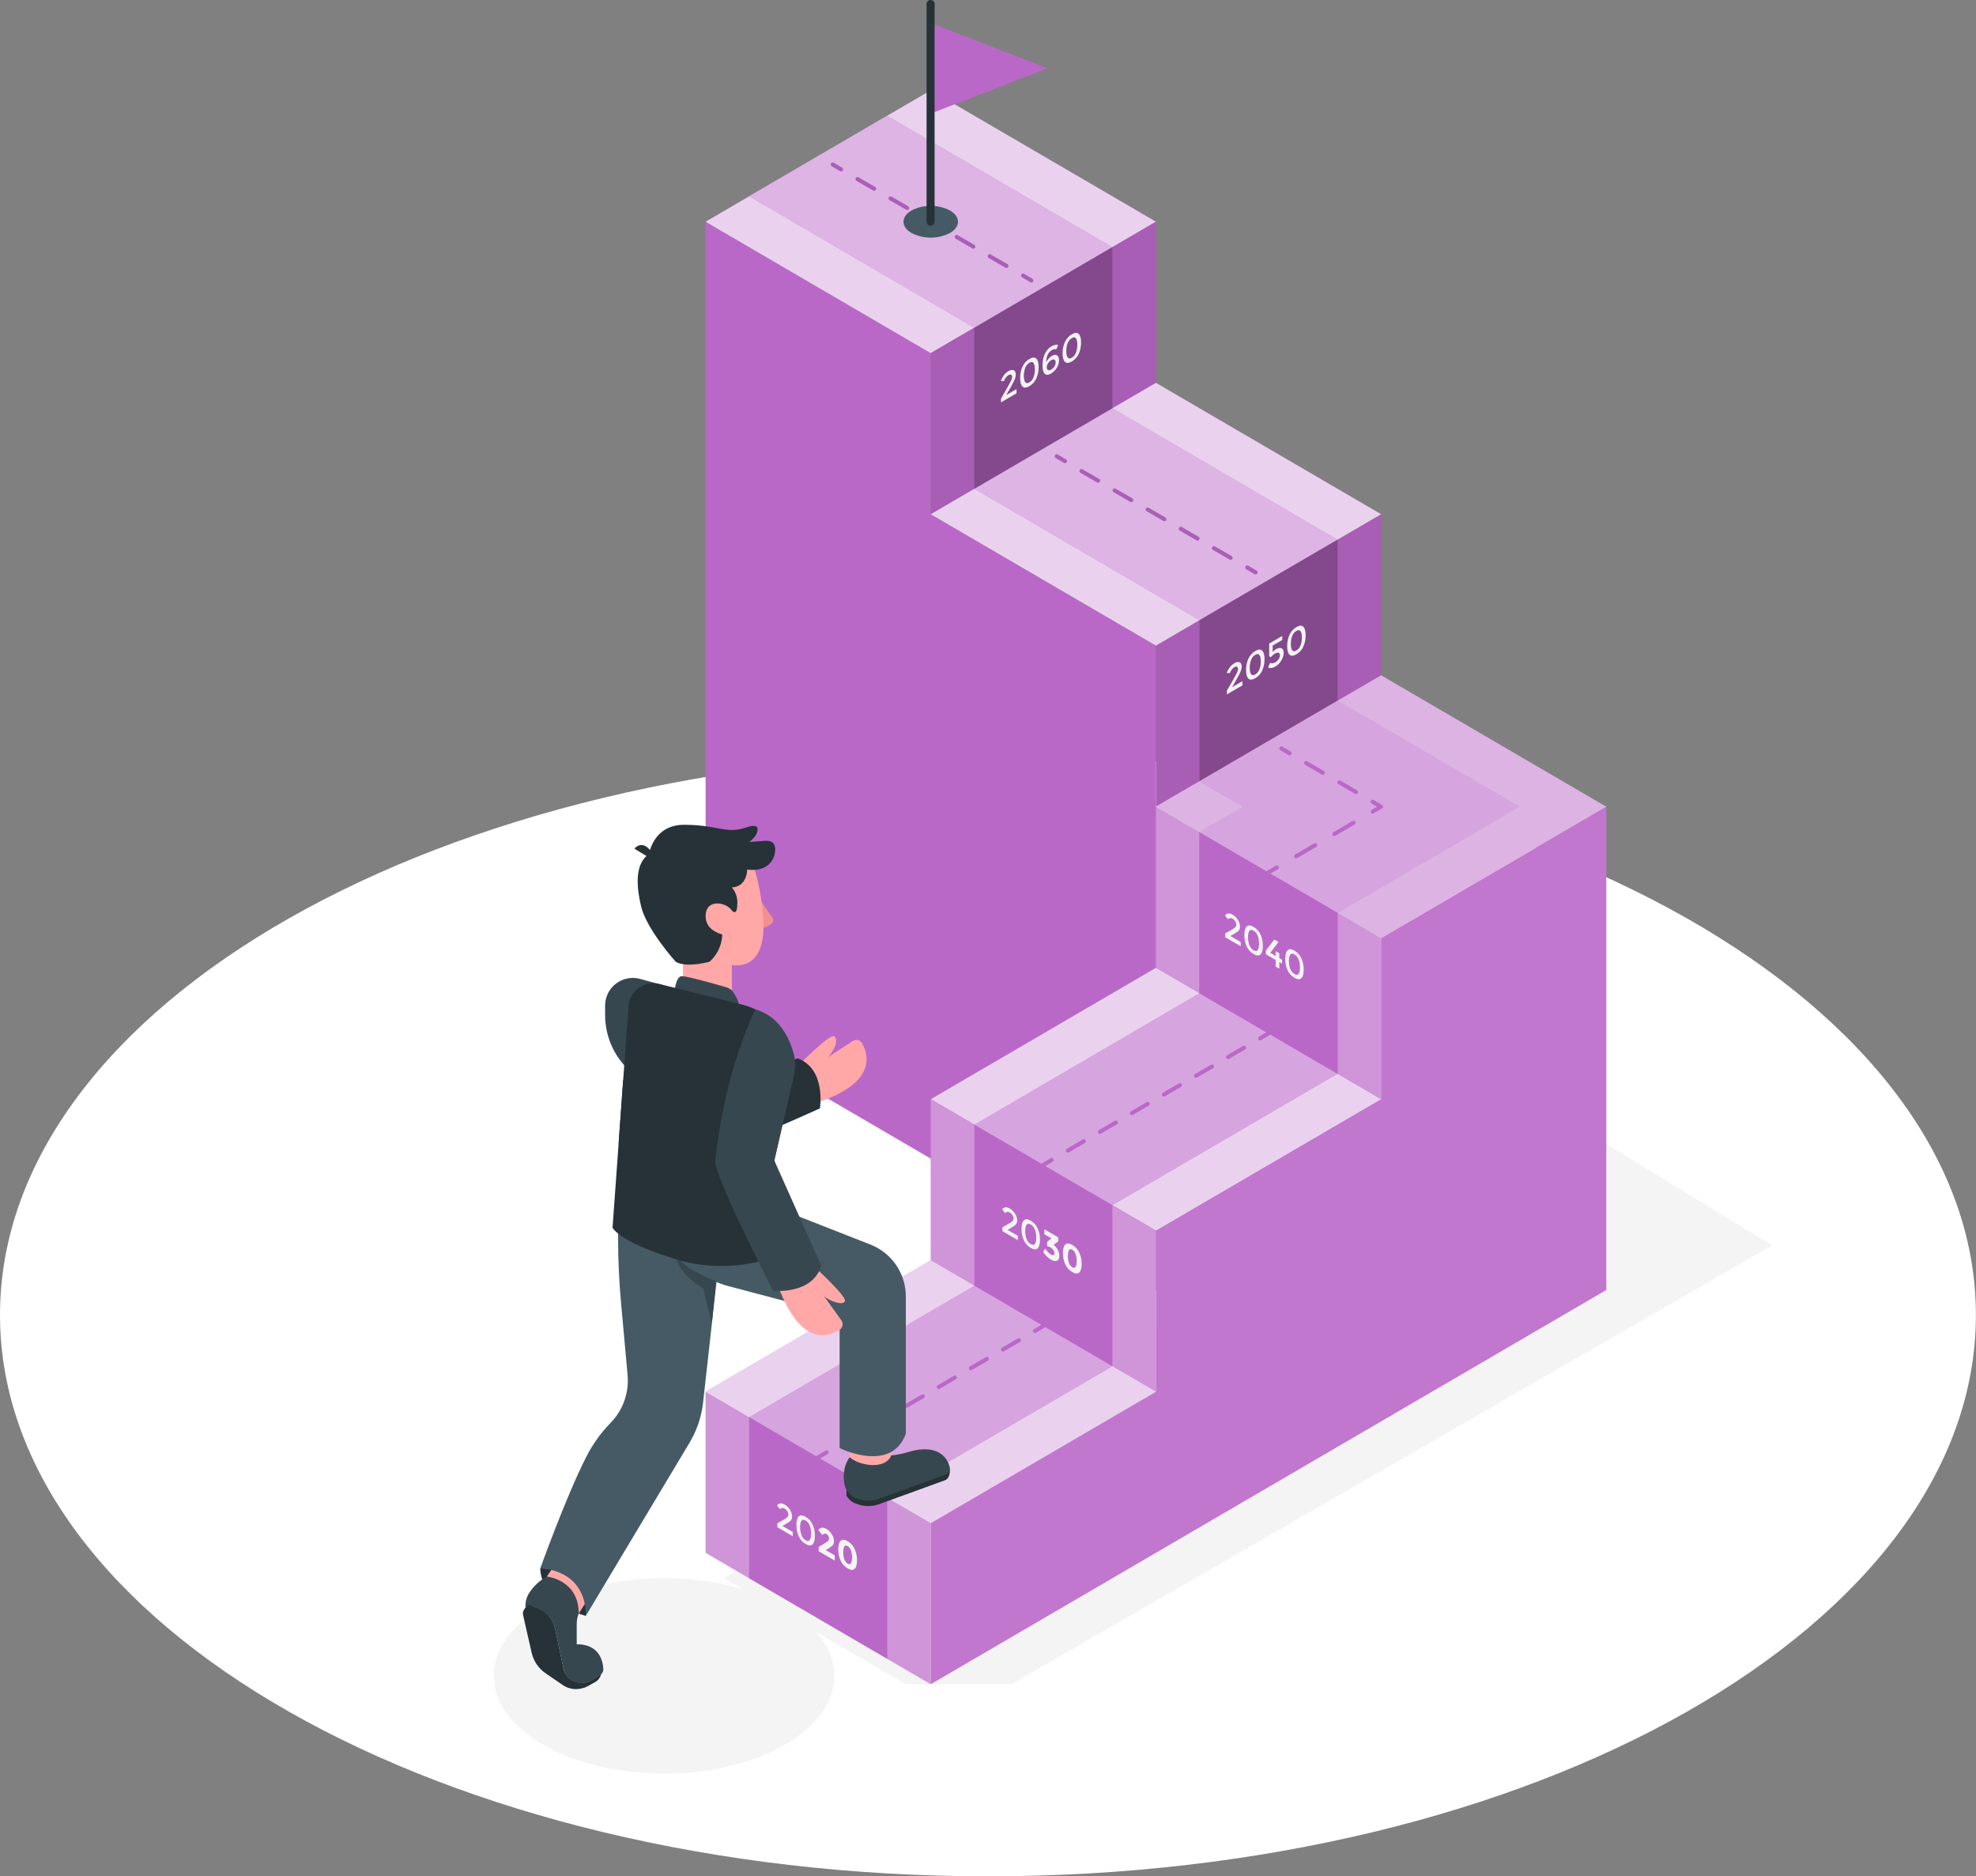 <svg width="158" height="150" viewBox="0 0 158 150" fill="none" xmlns="http://www.w3.org/2000/svg">
<rect x="0" y="0" width="158" height="150" fill="#808080" stroke="none"/>
<path d="M78.996 150C122.624 150 157.992 129.91 157.992 105.127C157.992 80.345 122.624 60.255 78.996 60.255C35.368 60.255 0 80.345 0 105.127C0 129.91 35.368 150 78.996 150Z" fill="white"/>
<path d="M53.094 141.791C60.613 141.791 66.708 138.292 66.708 133.976C66.708 129.66 60.613 126.162 53.094 126.162C45.576 126.162 39.481 129.66 39.481 133.976C39.481 138.292 45.576 141.791 53.094 141.791Z" fill="#F4F4F4"/>
<path d="M72.415 134.641H80.874L141.694 99.559L81.766 62.926L54.275 80.134L95.502 104.29L57.897 126.169L72.415 134.641Z" fill="#F4F4F4"/>
<path d="M92.428 64.491V51.612L74.422 41.11V28.231L56.419 17.726V82.117L74.422 92.623L92.428 103.125L110.431 113.63V74.997L92.428 64.491Z" fill="#BA68C8"/>
<path opacity="0.3" d="M92.428 64.491V77.37L110.432 87.875V74.996L92.428 64.491Z" fill="white"/>
<path d="M110.432 74.996V87.875L92.428 98.381V111.256L74.422 121.762V134.641L92.428 124.135L110.432 113.63L128.438 103.124V64.491L110.432 74.996Z" fill="#BA68C8"/>
<path opacity="0.1" d="M110.432 74.996V87.875L92.428 98.381V111.256L74.422 121.762V134.641L92.428 124.135L110.432 113.63L128.438 103.124V64.491L110.432 74.996Z" fill="white"/>
<path d="M74.422 28.231L56.419 17.726L74.422 7.221L92.428 17.726L74.422 28.231Z" fill="#BA68C8"/>
<path opacity="0.7" d="M74.422 28.231L56.419 17.726L74.422 7.221L92.428 17.726L74.422 28.231Z" fill="white"/>
<path d="M74.422 41.11V28.231L92.428 17.726V30.605L74.422 41.11Z" fill="#BA68C8"/>
<path opacity="0.1" d="M74.422 41.11V28.231L92.428 17.726V30.605L74.422 41.11Z" fill="black"/>
<path d="M92.428 51.612L74.422 41.11L92.428 30.605L110.432 41.11L92.428 51.612Z" fill="#BA68C8"/>
<path d="M92.428 64.491V51.612L110.432 41.11V53.986L92.428 64.491Z" fill="#BA68C8"/>
<path opacity="0.7" d="M92.428 51.612L74.422 41.11L92.428 30.605L110.432 41.11L92.428 51.612Z" fill="white"/>
<path opacity="0.1" d="M92.428 64.491V51.612L110.432 41.11V53.986L92.428 64.491Z" fill="black"/>
<path d="M110.432 74.997L92.428 64.491L110.432 53.986L128.438 64.491L110.432 74.997Z" fill="#BA68C8"/>
<g opacity="0.7">
<path opacity="0.7" d="M110.432 74.997L92.428 64.491L110.432 53.986L128.438 64.491L110.432 74.997Z" fill="white"/>
</g>
<path d="M92.428 98.381L110.432 87.876L92.428 77.37L74.422 87.876L92.428 98.381Z" fill="#BA68C8"/>
<path opacity="0.7" d="M92.428 98.381L110.432 87.876L92.428 77.37L74.422 87.876L92.428 98.381Z" fill="white"/>
<path d="M92.428 111.256V98.381L74.422 87.875V100.754L92.428 111.256Z" fill="#BA68C8"/>
<path opacity="0.3" d="M92.428 111.256V98.381L74.422 87.875V100.754L92.428 111.256Z" fill="white"/>
<path d="M74.422 121.762L92.428 111.257L74.422 100.755L56.419 111.257L74.422 121.762Z" fill="#BA68C8"/>
<path d="M74.422 134.641V121.762L56.419 111.257V124.135L74.422 134.641Z" fill="#BA68C8"/>
<path opacity="0.7" d="M74.422 121.762L92.428 111.257L74.422 100.755L56.419 111.257L74.422 121.762Z" fill="white"/>
<path opacity="0.3" d="M74.422 134.641V121.762L56.419 111.257V124.135L74.422 134.641Z" fill="white"/>
<path d="M88.947 109.227L70.944 119.732L59.901 113.29L77.907 102.784L88.947 109.227Z" fill="#BA68C8"/>
<path opacity="0.4" d="M88.947 109.227L70.944 119.732L59.901 113.29L77.907 102.784L88.947 109.227Z" fill="white"/>
<path d="M70.944 119.732V132.608L59.898 126.168V113.29H59.901L70.944 119.732Z" fill="#BA68C8"/>
<path d="M106.953 85.843L88.947 96.348L77.907 89.909L95.91 79.403L106.953 85.843Z" fill="#BA68C8"/>
<path opacity="0.4" d="M106.953 85.843L88.947 96.348L77.907 89.909L95.91 79.403L106.953 85.843Z" fill="white"/>
<path d="M88.947 96.348V109.227L77.904 102.784V89.909H77.907L88.947 96.348Z" fill="#BA68C8"/>
<path d="M106.953 72.967V85.843L95.907 79.403V66.524H95.91L106.953 72.967Z" fill="#BA68C8"/>
<path d="M106.953 72.967V85.843L95.907 79.403V66.524H95.91L106.953 72.967Z" fill="#BA68C8"/>
<path d="M77.904 39.077L95.907 49.583L106.95 43.143L88.943 32.634L77.904 39.077Z" fill="#BA68C8"/>
<g style="mix-blend-mode:overlay" opacity="0.5">
<path d="M77.904 39.077L95.907 49.583L106.95 43.143L88.943 32.634L77.904 39.077Z" fill="white"/>
</g>
<path d="M95.907 49.583V62.462L106.953 56.019V43.143H106.95L95.907 49.583Z" fill="#BA68C8"/>
<path opacity="0.3" d="M95.907 49.583V62.462L106.953 56.019V43.143H106.95L95.907 49.583Z" fill="black"/>
<path d="M59.898 15.693L77.904 26.202L88.943 19.759L70.94 9.254L59.898 15.693Z" fill="#BA68C8"/>
<g style="mix-blend-mode:overlay" opacity="0.5">
<path d="M59.898 15.693L77.904 26.202L88.943 19.759L70.94 9.254L59.898 15.693Z" fill="white"/>
</g>
<path d="M77.904 26.202V39.077L88.947 32.635V19.759H88.943L77.904 26.202Z" fill="#BA68C8"/>
<path opacity="0.3" d="M77.904 26.202V39.077L88.947 32.635V19.759H88.943L77.904 26.202Z" fill="black"/>
<path d="M110.431 58.052L106.95 56.015L95.907 62.458L99.392 64.491L95.91 66.524L106.953 72.963L110.431 70.934L121.474 64.491L110.431 58.052Z" fill="#BA68C8"/>
<path opacity="0.4" d="M110.431 58.052L106.95 56.015L95.907 62.458L99.392 64.491L95.91 66.524L106.953 72.963L110.431 70.934L121.474 64.491L110.431 58.052Z" fill="white"/>
<path d="M67.251 13.704C67.224 13.703 67.196 13.696 67.171 13.684L66.504 13.29C66.485 13.279 66.469 13.265 66.457 13.248C66.444 13.231 66.435 13.212 66.429 13.191C66.424 13.171 66.423 13.149 66.426 13.129C66.429 13.108 66.436 13.088 66.447 13.069C66.468 13.033 66.502 13.006 66.543 12.995C66.584 12.983 66.627 12.989 66.664 13.009L67.332 13.403C67.368 13.425 67.395 13.46 67.406 13.501C67.418 13.542 67.412 13.586 67.392 13.623C67.378 13.648 67.357 13.669 67.333 13.683C67.308 13.697 67.28 13.704 67.251 13.704Z" fill="#BA68C8"/>
<path d="M80.474 21.422C80.446 21.422 80.418 21.413 80.394 21.398L79.059 20.627C79.04 20.616 79.024 20.602 79.011 20.586C78.998 20.569 78.989 20.55 78.983 20.529C78.978 20.509 78.976 20.488 78.979 20.466C78.981 20.445 78.988 20.425 78.999 20.407C79.009 20.388 79.023 20.372 79.04 20.359C79.057 20.346 79.076 20.337 79.097 20.331C79.117 20.326 79.138 20.324 79.159 20.327C79.18 20.329 79.201 20.336 79.219 20.347L80.554 21.118C80.573 21.128 80.589 21.143 80.601 21.16C80.614 21.176 80.623 21.196 80.629 21.216C80.634 21.237 80.635 21.258 80.632 21.279C80.629 21.3 80.622 21.32 80.611 21.338C80.598 21.363 80.579 21.384 80.554 21.399C80.53 21.414 80.502 21.422 80.474 21.422ZM77.83 19.876C77.802 19.876 77.775 19.869 77.75 19.856L76.415 19.085C76.397 19.074 76.38 19.06 76.367 19.043C76.354 19.027 76.345 19.008 76.339 18.987C76.334 18.967 76.332 18.945 76.335 18.924C76.338 18.903 76.344 18.883 76.355 18.864C76.365 18.846 76.379 18.83 76.396 18.817C76.413 18.804 76.432 18.794 76.453 18.789C76.473 18.783 76.494 18.782 76.515 18.784C76.537 18.787 76.557 18.794 76.575 18.804L77.91 19.576C77.929 19.586 77.945 19.6 77.957 19.617C77.97 19.634 77.98 19.653 77.985 19.674C77.99 19.694 77.991 19.716 77.988 19.737C77.985 19.758 77.978 19.778 77.967 19.796C77.954 19.821 77.934 19.841 77.91 19.855C77.886 19.87 77.858 19.877 77.83 19.876ZM75.186 18.334C75.159 18.334 75.131 18.327 75.106 18.314L73.771 17.543C73.734 17.52 73.707 17.485 73.696 17.443C73.685 17.401 73.69 17.357 73.711 17.319C73.722 17.301 73.736 17.285 73.753 17.272C73.77 17.259 73.789 17.25 73.809 17.245C73.83 17.239 73.851 17.238 73.872 17.241C73.893 17.244 73.913 17.251 73.931 17.262L75.267 18.033C75.298 18.05 75.323 18.078 75.337 18.111C75.35 18.144 75.353 18.18 75.344 18.215C75.335 18.249 75.314 18.28 75.286 18.301C75.257 18.323 75.222 18.334 75.186 18.334ZM72.543 16.791C72.514 16.792 72.486 16.784 72.463 16.768L71.127 15.997C71.09 15.975 71.064 15.94 71.052 15.899C71.041 15.858 71.046 15.814 71.067 15.777C71.078 15.758 71.091 15.742 71.108 15.73C71.124 15.717 71.144 15.708 71.164 15.703C71.184 15.697 71.205 15.696 71.226 15.699C71.246 15.702 71.266 15.709 71.284 15.72L72.619 16.491C72.656 16.513 72.682 16.549 72.692 16.59C72.703 16.631 72.697 16.674 72.676 16.711C72.662 16.735 72.643 16.754 72.62 16.768C72.596 16.782 72.57 16.79 72.543 16.791ZM69.895 15.249C69.867 15.249 69.839 15.241 69.815 15.226L68.48 14.455C68.444 14.432 68.418 14.397 68.407 14.356C68.396 14.315 68.402 14.271 68.423 14.234C68.444 14.198 68.479 14.171 68.519 14.16C68.56 14.149 68.603 14.154 68.64 14.174L69.975 14.945C70.012 14.967 70.039 15.002 70.05 15.043C70.062 15.085 70.056 15.128 70.036 15.166C70.022 15.191 70.002 15.212 69.977 15.227C69.952 15.241 69.924 15.249 69.895 15.249Z" fill="#BA68C8"/>
<path d="M82.47 22.587C82.442 22.587 82.414 22.578 82.39 22.563L81.723 22.169C81.704 22.159 81.688 22.144 81.676 22.127C81.663 22.111 81.654 22.091 81.648 22.071C81.643 22.05 81.642 22.029 81.645 22.008C81.648 21.987 81.655 21.967 81.666 21.949C81.676 21.93 81.69 21.914 81.706 21.901C81.723 21.888 81.742 21.879 81.762 21.873C81.782 21.868 81.804 21.867 81.824 21.87C81.845 21.873 81.865 21.881 81.883 21.892L82.55 22.283C82.587 22.304 82.614 22.34 82.625 22.381C82.637 22.422 82.631 22.466 82.611 22.503C82.597 22.528 82.577 22.549 82.552 22.564C82.527 22.579 82.499 22.586 82.47 22.587Z" fill="#BA68C8"/>
<g opacity="0.3">
<path opacity="0.3" d="M67.251 13.704C67.224 13.703 67.196 13.696 67.171 13.684L66.504 13.29C66.485 13.279 66.469 13.265 66.457 13.248C66.444 13.231 66.435 13.212 66.429 13.191C66.424 13.171 66.423 13.149 66.426 13.129C66.429 13.108 66.436 13.088 66.447 13.069C66.468 13.033 66.502 13.006 66.543 12.995C66.584 12.983 66.627 12.989 66.664 13.009L67.332 13.403C67.368 13.425 67.395 13.46 67.406 13.501C67.418 13.542 67.412 13.586 67.392 13.623C67.378 13.648 67.357 13.669 67.333 13.683C67.308 13.697 67.28 13.704 67.251 13.704Z" fill="black"/>
<path opacity="0.3" d="M80.474 21.422C80.446 21.422 80.418 21.414 80.394 21.398L79.059 20.627C79.04 20.617 79.024 20.603 79.011 20.586C78.998 20.569 78.989 20.55 78.983 20.529C78.978 20.509 78.976 20.488 78.979 20.467C78.981 20.445 78.988 20.425 78.999 20.407C79.009 20.388 79.023 20.372 79.04 20.359C79.057 20.346 79.076 20.337 79.097 20.331C79.117 20.326 79.138 20.324 79.159 20.327C79.18 20.329 79.201 20.336 79.219 20.347L80.554 21.118C80.573 21.128 80.589 21.143 80.601 21.16C80.614 21.177 80.623 21.196 80.629 21.216C80.634 21.237 80.635 21.258 80.632 21.279C80.629 21.3 80.622 21.32 80.611 21.338C80.598 21.363 80.579 21.384 80.554 21.399C80.53 21.414 80.502 21.422 80.474 21.422ZM77.83 19.876C77.802 19.876 77.775 19.869 77.75 19.856L76.415 19.085C76.397 19.074 76.38 19.06 76.367 19.044C76.354 19.027 76.345 19.008 76.339 18.987C76.334 18.967 76.332 18.945 76.335 18.924C76.338 18.903 76.344 18.883 76.355 18.865C76.365 18.846 76.379 18.83 76.396 18.817C76.413 18.804 76.432 18.794 76.453 18.789C76.473 18.783 76.494 18.782 76.515 18.785C76.537 18.787 76.557 18.794 76.575 18.805L77.91 19.576C77.929 19.586 77.945 19.601 77.957 19.617C77.97 19.634 77.98 19.654 77.985 19.674C77.99 19.694 77.991 19.716 77.988 19.737C77.985 19.758 77.978 19.778 77.967 19.796C77.954 19.821 77.934 19.841 77.91 19.855C77.886 19.87 77.858 19.877 77.83 19.876ZM75.186 18.334C75.159 18.334 75.131 18.327 75.106 18.314L73.771 17.543C73.734 17.52 73.707 17.485 73.696 17.443C73.685 17.401 73.69 17.357 73.711 17.319C73.722 17.301 73.736 17.285 73.753 17.272C73.77 17.259 73.789 17.25 73.809 17.245C73.83 17.239 73.851 17.238 73.872 17.241C73.893 17.244 73.913 17.251 73.931 17.262L75.267 18.033C75.298 18.051 75.323 18.078 75.337 18.111C75.35 18.144 75.353 18.18 75.344 18.215C75.335 18.249 75.314 18.28 75.286 18.301C75.257 18.323 75.222 18.334 75.186 18.334ZM72.543 16.791C72.514 16.793 72.486 16.784 72.463 16.768L71.127 15.997C71.09 15.975 71.064 15.94 71.052 15.899C71.041 15.858 71.046 15.814 71.067 15.777C71.078 15.759 71.091 15.743 71.108 15.73C71.124 15.717 71.144 15.708 71.164 15.703C71.184 15.697 71.205 15.696 71.226 15.699C71.246 15.702 71.266 15.709 71.284 15.72L72.619 16.491C72.656 16.513 72.682 16.549 72.692 16.59C72.703 16.631 72.697 16.674 72.676 16.711C72.662 16.735 72.643 16.754 72.62 16.768C72.596 16.782 72.57 16.79 72.543 16.791ZM69.895 15.249C69.867 15.249 69.839 15.241 69.815 15.226L68.48 14.455C68.444 14.433 68.418 14.397 68.407 14.356C68.396 14.315 68.402 14.271 68.423 14.234C68.444 14.198 68.479 14.171 68.519 14.16C68.56 14.149 68.603 14.154 68.64 14.174L69.975 14.945C70.012 14.967 70.039 15.002 70.05 15.043C70.062 15.085 70.056 15.129 70.036 15.166C70.022 15.191 70.002 15.212 69.977 15.227C69.952 15.241 69.924 15.249 69.895 15.249Z" fill="black"/>
<path opacity="0.3" d="M82.47 22.587C82.442 22.587 82.414 22.579 82.39 22.563L81.723 22.169C81.704 22.159 81.688 22.144 81.676 22.128C81.663 22.111 81.654 22.091 81.648 22.071C81.643 22.05 81.642 22.029 81.645 22.008C81.648 21.987 81.655 21.967 81.666 21.949C81.676 21.93 81.69 21.914 81.706 21.901C81.723 21.888 81.742 21.879 81.762 21.873C81.782 21.868 81.804 21.867 81.824 21.87C81.845 21.874 81.865 21.881 81.883 21.892L82.55 22.283C82.587 22.304 82.614 22.34 82.625 22.381C82.637 22.422 82.631 22.466 82.611 22.503C82.597 22.528 82.577 22.549 82.552 22.564C82.527 22.579 82.499 22.587 82.47 22.587Z" fill="black"/>
</g>
<path d="M85.161 37.031C85.133 37.031 85.105 37.023 85.081 37.008L84.413 36.614C84.395 36.603 84.379 36.589 84.366 36.572C84.354 36.555 84.344 36.536 84.339 36.515C84.334 36.495 84.333 36.474 84.336 36.453C84.339 36.432 84.346 36.412 84.357 36.393C84.367 36.375 84.381 36.359 84.397 36.347C84.414 36.334 84.433 36.325 84.453 36.319C84.473 36.314 84.494 36.313 84.515 36.316C84.536 36.319 84.556 36.326 84.574 36.337L85.241 36.731C85.272 36.748 85.297 36.775 85.311 36.808C85.325 36.841 85.328 36.878 85.319 36.912C85.309 36.947 85.289 36.977 85.26 36.999C85.232 37.02 85.197 37.032 85.161 37.031Z" fill="#BA68C8"/>
<path d="M98.397 44.756C98.37 44.756 98.343 44.748 98.32 44.732L96.985 43.961C96.967 43.951 96.951 43.937 96.938 43.92C96.925 43.903 96.915 43.884 96.909 43.864C96.904 43.843 96.902 43.822 96.905 43.801C96.908 43.78 96.915 43.759 96.925 43.741C96.936 43.722 96.95 43.706 96.966 43.693C96.983 43.68 97.002 43.671 97.023 43.665C97.043 43.66 97.064 43.658 97.086 43.661C97.107 43.663 97.127 43.67 97.145 43.681L98.481 44.455C98.517 44.477 98.544 44.512 98.555 44.553C98.567 44.594 98.561 44.638 98.541 44.676C98.526 44.7 98.505 44.721 98.48 44.735C98.454 44.749 98.426 44.756 98.397 44.756ZM95.75 43.21C95.722 43.21 95.695 43.203 95.67 43.19L94.335 42.416C94.297 42.394 94.27 42.359 94.259 42.318C94.248 42.277 94.253 42.233 94.275 42.195C94.296 42.158 94.331 42.131 94.372 42.12C94.413 42.108 94.458 42.114 94.495 42.135L95.83 42.91C95.861 42.927 95.886 42.954 95.9 42.987C95.914 43.02 95.917 43.057 95.907 43.091C95.898 43.126 95.878 43.156 95.849 43.178C95.821 43.199 95.786 43.211 95.75 43.21ZM93.103 41.664C93.075 41.664 93.047 41.657 93.023 41.645L91.687 40.87C91.651 40.848 91.624 40.813 91.612 40.772C91.601 40.731 91.606 40.687 91.627 40.65C91.638 40.632 91.652 40.615 91.669 40.603C91.686 40.59 91.705 40.581 91.726 40.575C91.746 40.57 91.767 40.569 91.788 40.572C91.809 40.575 91.829 40.582 91.848 40.593L93.183 41.364C93.22 41.386 93.246 41.421 93.258 41.462C93.269 41.503 93.264 41.547 93.243 41.584C93.229 41.609 93.209 41.63 93.184 41.644C93.159 41.658 93.131 41.665 93.103 41.664ZM90.456 40.136C90.428 40.135 90.4 40.129 90.375 40.116L89.04 39.344C89.003 39.323 88.977 39.288 88.965 39.246C88.954 39.205 88.959 39.161 88.98 39.124C88.99 39.106 89.004 39.089 89.021 39.076C89.038 39.063 89.057 39.054 89.078 39.048C89.098 39.042 89.12 39.041 89.141 39.044C89.162 39.047 89.182 39.053 89.2 39.064L90.536 39.835C90.572 39.857 90.599 39.892 90.611 39.933C90.622 39.974 90.616 40.018 90.596 40.056C90.582 40.08 90.561 40.101 90.537 40.115C90.512 40.129 90.484 40.136 90.456 40.136ZM87.808 38.593C87.78 38.593 87.752 38.585 87.728 38.57L86.393 37.799C86.374 37.788 86.358 37.774 86.345 37.758C86.332 37.741 86.323 37.722 86.317 37.701C86.312 37.681 86.31 37.659 86.313 37.638C86.316 37.617 86.322 37.597 86.333 37.579C86.343 37.56 86.357 37.544 86.374 37.531C86.391 37.518 86.41 37.508 86.43 37.503C86.451 37.497 86.472 37.496 86.493 37.498C86.514 37.501 86.535 37.508 86.553 37.519L87.888 38.29C87.925 38.312 87.952 38.348 87.964 38.389C87.975 38.431 87.969 38.475 87.948 38.513C87.932 38.535 87.911 38.551 87.886 38.562C87.862 38.574 87.835 38.578 87.808 38.577V38.593Z" fill="#BA68C8"/>
<path d="M100.397 45.921C100.369 45.92 100.341 45.914 100.317 45.901L99.649 45.507C99.631 45.496 99.615 45.482 99.602 45.465C99.589 45.448 99.58 45.429 99.575 45.408C99.569 45.388 99.568 45.367 99.571 45.346C99.574 45.325 99.581 45.305 99.592 45.286C99.602 45.268 99.616 45.252 99.632 45.239C99.649 45.226 99.668 45.216 99.688 45.211C99.708 45.205 99.729 45.203 99.75 45.206C99.771 45.209 99.791 45.216 99.809 45.226L100.477 45.62C100.495 45.631 100.511 45.645 100.524 45.662C100.536 45.679 100.546 45.698 100.551 45.719C100.556 45.739 100.558 45.76 100.554 45.781C100.551 45.802 100.544 45.822 100.534 45.841C100.519 45.864 100.499 45.884 100.475 45.898C100.452 45.912 100.424 45.92 100.397 45.921Z" fill="#BA68C8"/>
<g opacity="0.3">
<path opacity="0.3" d="M85.161 37.031C85.133 37.031 85.105 37.023 85.081 37.008L84.413 36.614C84.395 36.603 84.379 36.589 84.366 36.572C84.354 36.555 84.344 36.536 84.339 36.515C84.334 36.495 84.333 36.474 84.336 36.453C84.339 36.432 84.346 36.412 84.357 36.393C84.367 36.375 84.381 36.359 84.397 36.347C84.414 36.334 84.433 36.325 84.453 36.319C84.473 36.314 84.494 36.313 84.515 36.316C84.536 36.319 84.556 36.326 84.574 36.337L85.241 36.731C85.272 36.748 85.297 36.775 85.311 36.808C85.325 36.841 85.328 36.878 85.319 36.912C85.309 36.947 85.289 36.977 85.26 36.999C85.232 37.02 85.197 37.032 85.161 37.031Z" fill="black"/>
<path opacity="0.3" d="M98.397 44.756C98.37 44.756 98.343 44.748 98.32 44.733L96.985 43.961C96.967 43.951 96.951 43.937 96.938 43.92C96.925 43.903 96.915 43.884 96.909 43.864C96.904 43.843 96.902 43.822 96.905 43.801C96.908 43.78 96.915 43.76 96.925 43.741C96.936 43.723 96.95 43.706 96.966 43.694C96.983 43.681 97.002 43.671 97.023 43.665C97.043 43.66 97.064 43.658 97.086 43.661C97.107 43.664 97.127 43.67 97.145 43.681L98.481 44.455C98.517 44.477 98.544 44.512 98.555 44.553C98.567 44.594 98.561 44.638 98.541 44.676C98.526 44.701 98.505 44.721 98.48 44.735C98.454 44.749 98.426 44.756 98.397 44.756ZM95.75 43.21C95.722 43.21 95.695 43.203 95.67 43.19L94.335 42.416C94.297 42.395 94.27 42.359 94.259 42.318C94.248 42.277 94.253 42.233 94.275 42.195C94.296 42.158 94.331 42.131 94.372 42.12C94.413 42.108 94.458 42.114 94.495 42.135L95.83 42.91C95.861 42.927 95.886 42.954 95.9 42.987C95.914 43.02 95.917 43.057 95.907 43.091C95.898 43.126 95.878 43.156 95.849 43.178C95.821 43.2 95.786 43.211 95.75 43.21ZM93.103 41.665C93.075 41.664 93.047 41.657 93.023 41.645L91.687 40.87C91.651 40.849 91.624 40.813 91.612 40.772C91.601 40.731 91.606 40.687 91.627 40.65C91.638 40.632 91.652 40.616 91.669 40.603C91.686 40.59 91.705 40.581 91.726 40.576C91.746 40.57 91.767 40.569 91.788 40.572C91.809 40.575 91.829 40.582 91.848 40.593L93.183 41.364C93.22 41.386 93.246 41.421 93.258 41.462C93.269 41.503 93.264 41.547 93.243 41.585C93.229 41.609 93.209 41.63 93.184 41.644C93.159 41.658 93.131 41.665 93.103 41.665ZM90.456 40.136C90.428 40.136 90.4 40.129 90.375 40.116L89.04 39.345C89.003 39.323 88.977 39.288 88.965 39.247C88.954 39.206 88.959 39.162 88.98 39.124C88.99 39.106 89.004 39.09 89.021 39.076C89.038 39.063 89.057 39.054 89.078 39.048C89.098 39.042 89.12 39.041 89.141 39.044C89.162 39.047 89.182 39.053 89.2 39.064L90.536 39.835C90.572 39.857 90.599 39.892 90.611 39.933C90.622 39.974 90.616 40.018 90.596 40.056C90.582 40.081 90.561 40.101 90.537 40.115C90.512 40.129 90.484 40.136 90.456 40.136ZM87.808 38.593C87.78 38.594 87.752 38.586 87.728 38.57L86.393 37.799C86.374 37.788 86.358 37.774 86.345 37.758C86.332 37.741 86.323 37.722 86.317 37.701C86.312 37.681 86.31 37.66 86.313 37.638C86.316 37.617 86.322 37.597 86.333 37.579C86.343 37.56 86.357 37.544 86.374 37.531C86.391 37.518 86.41 37.509 86.43 37.503C86.451 37.497 86.472 37.496 86.493 37.499C86.514 37.501 86.535 37.508 86.553 37.519L87.888 38.29C87.925 38.312 87.952 38.348 87.964 38.389C87.975 38.431 87.969 38.476 87.948 38.513C87.932 38.535 87.911 38.552 87.886 38.563C87.862 38.574 87.835 38.578 87.808 38.577V38.593Z" fill="black"/>
<path opacity="0.3" d="M100.397 45.921C100.369 45.921 100.341 45.914 100.317 45.901L99.649 45.507C99.631 45.496 99.615 45.482 99.602 45.465C99.589 45.448 99.58 45.429 99.575 45.409C99.569 45.388 99.568 45.367 99.571 45.346C99.574 45.325 99.581 45.305 99.592 45.287C99.602 45.268 99.616 45.252 99.632 45.239C99.649 45.226 99.668 45.216 99.688 45.211C99.708 45.205 99.729 45.204 99.75 45.206C99.771 45.209 99.791 45.216 99.809 45.227L100.477 45.62C100.495 45.631 100.511 45.645 100.524 45.662C100.536 45.679 100.546 45.698 100.551 45.719C100.556 45.739 100.558 45.761 100.554 45.782C100.551 45.802 100.544 45.822 100.534 45.841C100.519 45.865 100.499 45.885 100.475 45.898C100.452 45.913 100.424 45.92 100.397 45.921Z" fill="black"/>
</g>
<path d="M101.432 69.902C101.404 69.902 101.377 69.894 101.353 69.88C101.329 69.866 101.309 69.846 101.295 69.822C101.274 69.785 101.268 69.742 101.279 69.701C101.289 69.659 101.315 69.624 101.352 69.602L102.019 69.208C102.056 69.188 102.099 69.182 102.14 69.194C102.181 69.205 102.215 69.232 102.236 69.268C102.257 69.305 102.262 69.349 102.251 69.391C102.24 69.432 102.213 69.467 102.176 69.489L101.508 69.882C101.485 69.895 101.459 69.902 101.432 69.902Z" fill="#BA68C8"/>
<path d="M103.638 68.617C103.61 68.618 103.583 68.611 103.559 68.596C103.535 68.582 103.515 68.562 103.501 68.537C103.49 68.519 103.483 68.499 103.479 68.478C103.476 68.457 103.477 68.436 103.482 68.415C103.488 68.394 103.497 68.375 103.51 68.358C103.523 68.341 103.54 68.327 103.558 68.317L105.087 67.422C105.105 67.412 105.126 67.405 105.147 67.402C105.168 67.399 105.189 67.401 105.21 67.406C105.23 67.412 105.25 67.421 105.266 67.434C105.283 67.448 105.297 67.464 105.307 67.482C105.328 67.52 105.333 67.564 105.322 67.605C105.311 67.646 105.284 67.681 105.247 67.703L103.715 68.594C103.692 68.609 103.666 68.617 103.638 68.617ZM106.699 66.832C106.671 66.831 106.643 66.824 106.619 66.81C106.594 66.796 106.574 66.776 106.559 66.751C106.539 66.714 106.533 66.67 106.544 66.629C106.556 66.588 106.583 66.553 106.619 66.531L108.148 65.636C108.185 65.615 108.23 65.609 108.271 65.621C108.312 65.632 108.347 65.659 108.369 65.697C108.39 65.734 108.395 65.778 108.384 65.819C108.373 65.86 108.346 65.896 108.308 65.917L106.78 66.808C106.757 66.827 106.729 66.839 106.699 66.841V66.832Z" fill="#BA68C8"/>
<path d="M109.761 65.045C109.732 65.045 109.704 65.038 109.68 65.024C109.655 65.01 109.635 64.99 109.62 64.965C109.6 64.928 109.594 64.884 109.606 64.843C109.617 64.802 109.644 64.766 109.68 64.745L110.111 64.491L109.68 64.237C109.662 64.227 109.646 64.213 109.633 64.196C109.62 64.179 109.61 64.16 109.605 64.14C109.599 64.119 109.598 64.098 109.6 64.077C109.603 64.056 109.61 64.036 109.62 64.017C109.631 63.999 109.645 63.983 109.662 63.97C109.678 63.957 109.698 63.947 109.718 63.941C109.739 63.936 109.76 63.934 109.781 63.937C109.802 63.94 109.822 63.947 109.841 63.957L110.508 64.351C110.539 64.37 110.562 64.398 110.575 64.431C110.588 64.464 110.591 64.5 110.582 64.535C110.575 64.56 110.562 64.583 110.545 64.602C110.528 64.621 110.506 64.636 110.482 64.645L109.814 65.022C109.798 65.034 109.78 65.042 109.761 65.045Z" fill="#BA68C8"/>
<path d="M108.432 63.483C108.404 63.483 108.376 63.477 108.352 63.463L107.016 62.689C106.98 62.667 106.953 62.632 106.942 62.591C106.93 62.55 106.936 62.505 106.956 62.468C106.966 62.45 106.98 62.434 106.996 62.421C107.013 62.407 107.032 62.398 107.052 62.392C107.072 62.387 107.093 62.385 107.114 62.388C107.135 62.391 107.155 62.398 107.173 62.408L108.509 63.183C108.545 63.205 108.571 63.24 108.582 63.281C108.592 63.322 108.586 63.366 108.565 63.403C108.552 63.427 108.533 63.447 108.509 63.461C108.486 63.475 108.459 63.483 108.432 63.483ZM105.761 61.934C105.734 61.935 105.707 61.926 105.684 61.911L104.349 61.136C104.313 61.114 104.287 61.079 104.276 61.038C104.266 60.996 104.271 60.953 104.292 60.916C104.313 60.879 104.348 60.853 104.389 60.841C104.429 60.83 104.473 60.835 104.509 60.856L105.845 61.63C105.882 61.653 105.909 61.688 105.92 61.73C105.931 61.772 105.926 61.816 105.905 61.854C105.891 61.877 105.871 61.897 105.848 61.911C105.825 61.925 105.798 61.933 105.771 61.934H105.761Z" fill="#BA68C8"/>
<path d="M103.114 60.382C103.086 60.382 103.059 60.375 103.034 60.362L102.366 59.968C102.33 59.946 102.304 59.91 102.293 59.869C102.283 59.828 102.288 59.784 102.309 59.748C102.33 59.711 102.365 59.684 102.406 59.673C102.446 59.662 102.49 59.667 102.526 59.687L103.194 60.081C103.225 60.099 103.25 60.126 103.264 60.159C103.278 60.192 103.281 60.228 103.271 60.263C103.262 60.297 103.242 60.328 103.213 60.349C103.185 60.371 103.15 60.382 103.114 60.382Z" fill="#BA68C8"/>
<path d="M100.754 83.172C100.726 83.172 100.699 83.165 100.675 83.15C100.65 83.136 100.631 83.116 100.617 83.092C100.596 83.055 100.591 83.011 100.602 82.969C100.613 82.928 100.64 82.893 100.677 82.871L101.345 82.478C101.382 82.457 101.425 82.452 101.466 82.463C101.506 82.474 101.541 82.501 101.562 82.538C101.582 82.575 101.588 82.619 101.576 82.66C101.565 82.701 101.538 82.736 101.502 82.758L100.834 83.152C100.809 83.165 100.782 83.172 100.754 83.172Z" fill="#BA68C8"/>
<path d="M85.385 92.142C85.357 92.142 85.329 92.134 85.305 92.12C85.281 92.106 85.262 92.086 85.248 92.062C85.237 92.043 85.23 92.023 85.227 92.002C85.224 91.981 85.225 91.96 85.23 91.94C85.236 91.919 85.245 91.9 85.258 91.883C85.27 91.866 85.286 91.852 85.305 91.841L86.587 91.094C86.623 91.073 86.667 91.068 86.707 91.079C86.748 91.09 86.782 91.117 86.803 91.154C86.814 91.172 86.822 91.192 86.825 91.213C86.828 91.234 86.826 91.255 86.821 91.275C86.816 91.296 86.806 91.315 86.794 91.332C86.781 91.349 86.765 91.363 86.747 91.374L85.465 92.122C85.44 92.135 85.413 92.142 85.385 92.142ZM87.948 90.646C87.92 90.647 87.892 90.64 87.867 90.626C87.843 90.611 87.822 90.591 87.808 90.566C87.788 90.529 87.782 90.485 87.794 90.444C87.805 90.403 87.832 90.367 87.868 90.346L89.147 89.598C89.165 89.587 89.186 89.581 89.207 89.578C89.228 89.575 89.249 89.577 89.27 89.582C89.29 89.588 89.309 89.597 89.326 89.611C89.343 89.624 89.357 89.64 89.367 89.658C89.378 89.677 89.385 89.697 89.387 89.718C89.39 89.739 89.388 89.76 89.383 89.781C89.377 89.801 89.368 89.82 89.355 89.837C89.342 89.854 89.326 89.868 89.307 89.878L88.025 90.626C88.002 90.639 87.975 90.646 87.948 90.646ZM90.509 89.154C90.481 89.154 90.454 89.147 90.429 89.133C90.405 89.119 90.385 89.098 90.372 89.074C90.35 89.037 90.344 88.992 90.354 88.95C90.365 88.908 90.392 88.872 90.429 88.85L91.697 88.106C91.715 88.095 91.735 88.088 91.756 88.085C91.776 88.082 91.798 88.083 91.818 88.088C91.838 88.094 91.857 88.103 91.874 88.116C91.89 88.129 91.904 88.144 91.914 88.162C91.935 88.199 91.941 88.243 91.931 88.284C91.92 88.325 91.894 88.361 91.858 88.383L90.576 89.131C90.556 89.144 90.533 89.152 90.509 89.154ZM93.069 87.658C93.042 87.658 93.014 87.65 92.991 87.636C92.967 87.622 92.947 87.602 92.933 87.578C92.912 87.541 92.906 87.498 92.916 87.457C92.927 87.416 92.953 87.38 92.989 87.358L94.271 86.61C94.289 86.599 94.309 86.592 94.33 86.588C94.35 86.585 94.372 86.586 94.392 86.591C94.412 86.597 94.431 86.606 94.448 86.619C94.464 86.632 94.478 86.648 94.488 86.667C94.499 86.685 94.507 86.705 94.51 86.726C94.513 86.747 94.512 86.769 94.507 86.789C94.502 86.81 94.492 86.829 94.479 86.846C94.466 86.863 94.45 86.877 94.431 86.887L93.15 87.635C93.126 87.651 93.098 87.659 93.069 87.658ZM95.633 86.163C95.597 86.163 95.562 86.152 95.534 86.13C95.505 86.109 95.485 86.079 95.476 86.044C95.466 86.009 95.469 85.973 95.483 85.94C95.497 85.907 95.522 85.88 95.553 85.862L96.835 85.115C96.853 85.104 96.873 85.097 96.894 85.094C96.915 85.092 96.936 85.093 96.956 85.099C96.976 85.105 96.995 85.114 97.012 85.127C97.028 85.14 97.042 85.156 97.052 85.175C97.073 85.212 97.078 85.256 97.067 85.297C97.055 85.338 97.029 85.374 96.992 85.395L95.703 86.143C95.681 86.154 95.658 86.161 95.633 86.163ZM98.194 84.667C98.166 84.668 98.138 84.661 98.114 84.647C98.09 84.633 98.07 84.612 98.057 84.587C98.046 84.569 98.039 84.549 98.036 84.528C98.033 84.507 98.034 84.486 98.039 84.465C98.044 84.445 98.054 84.426 98.067 84.409C98.079 84.392 98.095 84.378 98.114 84.367L99.395 83.619C99.432 83.599 99.475 83.593 99.516 83.605C99.557 83.616 99.591 83.643 99.612 83.679C99.623 83.697 99.63 83.718 99.633 83.739C99.636 83.759 99.635 83.781 99.63 83.801C99.625 83.822 99.615 83.841 99.603 83.858C99.59 83.875 99.574 83.889 99.556 83.9L98.274 84.647C98.249 84.66 98.222 84.667 98.194 84.667Z" fill="#BA68C8"/>
<path d="M83.428 93.283C83.401 93.283 83.374 93.275 83.35 93.261C83.326 93.247 83.306 93.227 83.292 93.203C83.271 93.166 83.265 93.123 83.275 93.082C83.286 93.04 83.312 93.005 83.348 92.983L84.016 92.589C84.034 92.578 84.054 92.572 84.075 92.569C84.096 92.566 84.117 92.568 84.137 92.573C84.157 92.579 84.176 92.588 84.193 92.601C84.209 92.615 84.223 92.631 84.233 92.649C84.254 92.686 84.259 92.73 84.248 92.772C84.237 92.813 84.21 92.848 84.173 92.869L83.505 93.263C83.482 93.276 83.455 93.283 83.428 93.283Z" fill="#BA68C8"/>
<path d="M82.751 106.566C82.723 106.566 82.696 106.559 82.672 106.545C82.647 106.531 82.628 106.51 82.614 106.486C82.594 106.449 82.588 106.406 82.599 106.365C82.61 106.324 82.635 106.288 82.671 106.266L83.338 105.872C83.375 105.851 83.419 105.846 83.459 105.857C83.5 105.868 83.534 105.895 83.555 105.932C83.576 105.969 83.581 106.013 83.57 106.054C83.559 106.095 83.532 106.131 83.495 106.152L82.828 106.546C82.804 106.559 82.778 106.566 82.751 106.566Z" fill="#BA68C8"/>
<path d="M67.382 115.523C67.354 115.524 67.326 115.516 67.302 115.502C67.278 115.488 67.258 115.467 67.245 115.443C67.234 115.424 67.227 115.404 67.224 115.383C67.221 115.362 67.222 115.341 67.227 115.321C67.233 115.3 67.242 115.281 67.254 115.264C67.267 115.247 67.283 115.233 67.302 115.222L68.583 114.475C68.62 114.454 68.664 114.449 68.704 114.46C68.745 114.471 68.779 114.498 68.8 114.535C68.811 114.553 68.818 114.573 68.821 114.594C68.824 114.615 68.823 114.636 68.818 114.657C68.813 114.677 68.803 114.696 68.791 114.713C68.778 114.73 68.762 114.744 68.744 114.755L67.462 115.503C67.437 115.516 67.409 115.523 67.382 115.523ZM69.942 114.027C69.914 114.027 69.887 114.02 69.863 114.006C69.839 113.992 69.819 113.971 69.805 113.947C69.785 113.91 69.78 113.867 69.79 113.826C69.801 113.785 69.826 113.75 69.862 113.727L71.144 112.979C71.162 112.969 71.183 112.962 71.204 112.959C71.225 112.956 71.246 112.958 71.266 112.963C71.287 112.969 71.306 112.979 71.323 112.992C71.34 113.005 71.354 113.021 71.364 113.039C71.375 113.058 71.381 113.078 71.384 113.099C71.387 113.12 71.385 113.141 71.38 113.162C71.374 113.182 71.365 113.201 71.352 113.218C71.339 113.235 71.322 113.249 71.304 113.259L70.022 114.007C69.998 114.021 69.97 114.028 69.942 114.027ZM72.506 112.535C72.477 112.535 72.449 112.527 72.424 112.513C72.4 112.498 72.379 112.477 72.366 112.452C72.345 112.414 72.34 112.37 72.351 112.329C72.362 112.288 72.389 112.253 72.426 112.231L73.708 111.487C73.725 111.476 73.745 111.469 73.766 111.466C73.787 111.463 73.808 111.464 73.828 111.47C73.848 111.475 73.867 111.484 73.884 111.497C73.9 111.51 73.914 111.525 73.924 111.544C73.945 111.581 73.951 111.625 73.939 111.666C73.928 111.707 73.901 111.742 73.864 111.764L72.586 112.512C72.562 112.527 72.534 112.535 72.506 112.535ZM75.066 111.04C75.031 111.04 74.996 111.029 74.967 111.007C74.939 110.986 74.918 110.955 74.909 110.921C74.9 110.886 74.902 110.849 74.916 110.817C74.93 110.784 74.955 110.756 74.986 110.739L76.268 109.991C76.286 109.98 76.306 109.973 76.326 109.969C76.347 109.966 76.368 109.967 76.389 109.973C76.409 109.978 76.428 109.987 76.445 110C76.461 110.013 76.475 110.03 76.485 110.048C76.496 110.066 76.504 110.086 76.507 110.107C76.51 110.128 76.509 110.15 76.504 110.17C76.499 110.191 76.489 110.21 76.476 110.227C76.463 110.244 76.447 110.258 76.428 110.268L75.146 111.016C75.123 111.032 75.095 111.04 75.066 111.04ZM77.63 109.544C77.594 109.545 77.559 109.533 77.531 109.512C77.502 109.49 77.482 109.46 77.473 109.425C77.463 109.391 77.466 109.354 77.48 109.321C77.494 109.288 77.519 109.261 77.55 109.244L78.828 108.496C78.847 108.485 78.867 108.478 78.888 108.475C78.909 108.473 78.931 108.474 78.951 108.48C78.972 108.485 78.991 108.495 79.008 108.508C79.024 108.521 79.038 108.537 79.049 108.556C79.069 108.593 79.075 108.637 79.064 108.678C79.052 108.719 79.025 108.755 78.989 108.776L77.707 109.524C77.683 109.537 77.657 109.544 77.63 109.544ZM80.19 108.048C80.162 108.049 80.135 108.042 80.111 108.028C80.086 108.014 80.067 107.993 80.053 107.968C80.043 107.95 80.036 107.93 80.033 107.909C80.03 107.888 80.031 107.867 80.036 107.846C80.041 107.826 80.051 107.807 80.063 107.79C80.076 107.773 80.092 107.759 80.11 107.748L81.392 107C81.429 106.98 81.472 106.975 81.513 106.986C81.554 106.997 81.588 107.024 81.609 107.06C81.629 107.097 81.635 107.141 81.624 107.182C81.614 107.223 81.588 107.258 81.552 107.281L80.27 108.028C80.246 108.041 80.218 108.048 80.19 108.048Z" fill="#BA68C8"/>
<path d="M65.426 116.664C65.398 116.664 65.371 116.656 65.347 116.642C65.323 116.628 65.303 116.608 65.289 116.584C65.268 116.547 65.262 116.504 65.272 116.463C65.283 116.422 65.309 116.386 65.346 116.364L66.013 115.97C66.031 115.959 66.052 115.952 66.073 115.95C66.094 115.947 66.115 115.948 66.136 115.954C66.156 115.96 66.175 115.969 66.192 115.982C66.209 115.995 66.223 116.012 66.233 116.03C66.254 116.068 66.259 116.111 66.248 116.153C66.237 116.194 66.21 116.229 66.173 116.251L65.506 116.644C65.481 116.658 65.454 116.665 65.426 116.664Z" fill="#BA68C8"/>
<path d="M75.961 18.624C75.484 18.869 74.956 18.997 74.42 18.997C73.885 18.997 73.356 18.869 72.88 18.624C72.032 18.13 72.032 17.325 72.88 16.828C73.356 16.583 73.885 16.455 74.42 16.455C74.956 16.455 75.484 16.583 75.961 16.828C76.812 17.325 76.812 18.13 75.961 18.624Z" fill="#455A64"/>
<path d="M74.422 9.077V1.846L83.766 5.461L74.422 9.077Z" fill="#BA68C8"/>
<path d="M74.422 18.05C74.333 18.05 74.248 18.015 74.186 17.952C74.123 17.889 74.088 17.805 74.088 17.716V0.427C74.073 0.378 74.071 0.325 74.08 0.274C74.089 0.223 74.11 0.175 74.141 0.134C74.173 0.092 74.213 0.058 74.259 0.035C74.306 0.012 74.357 0 74.409 0C74.46 0 74.511 0.012 74.558 0.035C74.604 0.058 74.644 0.092 74.676 0.134C74.707 0.175 74.728 0.223 74.737 0.274C74.746 0.325 74.743 0.378 74.729 0.427V17.726C74.727 17.808 74.694 17.887 74.638 17.947C74.581 18.006 74.504 18.043 74.422 18.05Z" fill="#263238"/>
<path d="M80.59 30.906C80.713 30.691 80.8 30.527 80.852 30.415C80.904 30.303 80.93 30.205 80.93 30.121C80.93 30.037 80.903 29.982 80.847 29.956C80.792 29.928 80.722 29.939 80.637 29.988C80.488 30.075 80.365 30.235 80.266 30.468L80.02 30.446C80.099 30.262 80.187 30.107 80.282 29.982C80.379 29.855 80.502 29.749 80.653 29.661C80.805 29.573 80.938 29.551 81.052 29.597C81.166 29.641 81.223 29.758 81.223 29.95C81.223 30.058 81.199 30.175 81.151 30.302C81.102 30.428 81.013 30.605 80.883 30.835L80.458 31.583L81.28 31.105V31.444L80.041 32.165V31.865L80.59 30.906ZM81.972 29.413C81.901 29.598 81.866 29.808 81.866 30.042C81.866 30.276 81.901 30.444 81.972 30.547C82.045 30.649 82.157 30.655 82.309 30.567C82.462 30.478 82.572 30.343 82.641 30.161C82.712 29.976 82.748 29.765 82.748 29.529C82.748 29.293 82.712 29.125 82.641 29.024C82.572 28.92 82.462 28.912 82.309 29.001C82.157 29.089 82.045 29.227 81.972 29.413ZM81.754 30.898C81.632 30.772 81.57 30.544 81.57 30.213C81.57 29.884 81.632 29.585 81.754 29.317C81.877 29.048 82.062 28.842 82.309 28.698C82.557 28.554 82.742 28.546 82.865 28.672C82.987 28.797 83.049 29.024 83.049 29.354C83.049 29.684 82.987 29.984 82.865 30.253C82.742 30.52 82.557 30.726 82.309 30.87C82.062 31.014 81.877 31.023 81.754 30.898ZM84.121 27.975C83.96 28.068 83.842 28.2 83.766 28.37C83.69 28.54 83.651 28.733 83.649 28.948C83.692 28.867 83.754 28.779 83.836 28.683C83.917 28.586 84.007 28.509 84.106 28.452C84.268 28.357 84.404 28.341 84.513 28.404C84.623 28.464 84.679 28.597 84.679 28.805C84.679 29.011 84.619 29.212 84.5 29.407C84.382 29.602 84.233 29.751 84.054 29.856C83.763 30.025 83.563 29.991 83.452 29.756C83.39 29.62 83.359 29.444 83.359 29.228C83.359 29.012 83.379 28.82 83.418 28.653C83.458 28.486 83.512 28.34 83.582 28.216C83.716 27.974 83.882 27.796 84.077 27.682C84.274 27.568 84.452 27.535 84.611 27.585L84.458 27.935C84.418 27.918 84.365 27.913 84.297 27.92C84.232 27.926 84.173 27.944 84.121 27.975ZM84.064 28.788C83.96 28.848 83.873 28.933 83.802 29.042C83.733 29.148 83.698 29.255 83.698 29.363C83.698 29.469 83.732 29.542 83.799 29.581C83.867 29.617 83.952 29.606 84.054 29.547C84.156 29.488 84.24 29.404 84.308 29.297C84.375 29.188 84.409 29.08 84.409 28.974C84.409 28.866 84.378 28.793 84.316 28.756C84.253 28.716 84.169 28.727 84.064 28.788ZM85.366 27.44C85.295 27.625 85.26 27.834 85.26 28.069C85.26 28.302 85.295 28.471 85.366 28.574C85.439 28.675 85.551 28.682 85.703 28.594C85.856 28.505 85.966 28.37 86.035 28.188C86.106 28.002 86.142 27.792 86.142 27.556C86.142 27.32 86.106 27.151 86.035 27.051C85.966 26.947 85.856 26.939 85.703 27.028C85.551 27.116 85.439 27.253 85.366 27.44ZM85.148 28.925C85.026 28.799 84.964 28.57 84.964 28.24C84.964 27.91 85.026 27.612 85.148 27.344C85.271 27.075 85.456 26.868 85.703 26.725C85.951 26.581 86.136 26.572 86.258 26.699C86.381 26.824 86.443 27.051 86.443 27.381C86.443 27.711 86.381 28.011 86.258 28.28C86.136 28.547 85.951 28.753 85.703 28.897C85.456 29.04 85.271 29.05 85.148 28.925Z" fill="#F4F4F4"/>
<path d="M98.653 54.254C98.776 54.038 98.864 53.875 98.915 53.763C98.967 53.65 98.993 53.552 98.993 53.468C98.993 53.384 98.966 53.329 98.91 53.304C98.855 53.276 98.785 53.286 98.7 53.336C98.551 53.422 98.428 53.582 98.329 53.815L98.083 53.794C98.162 53.609 98.25 53.455 98.345 53.329C98.442 53.203 98.565 53.096 98.716 53.009C98.868 52.92 99.001 52.899 99.115 52.944C99.229 52.988 99.286 53.106 99.286 53.298C99.286 53.406 99.262 53.523 99.214 53.649C99.165 53.775 99.076 53.953 98.946 54.182L98.521 54.931L99.343 54.453V54.792L98.103 55.513V55.212L98.653 54.254ZM100.035 52.76C99.965 52.946 99.929 53.155 99.929 53.389C99.929 53.623 99.965 53.792 100.035 53.894C100.108 53.996 100.22 54.003 100.373 53.914C100.525 53.826 100.635 53.691 100.705 53.508C100.775 53.323 100.811 53.112 100.811 52.877C100.811 52.641 100.775 52.472 100.705 52.371C100.635 52.267 100.525 52.26 100.373 52.348C100.22 52.437 100.108 52.574 100.035 52.76ZM99.817 54.246C99.695 54.119 99.633 53.891 99.633 53.561C99.633 53.231 99.695 52.932 99.817 52.665C99.94 52.396 100.125 52.189 100.373 52.045C100.62 51.902 100.805 51.893 100.928 52.02C101.05 52.144 101.112 52.372 101.112 52.702C101.112 53.032 101.05 53.331 100.928 53.601C100.805 53.868 100.62 54.074 100.373 54.217C100.125 54.361 99.94 54.371 99.817 54.246ZM102.526 50.841V51.162L101.761 51.607V52.123C101.837 52.031 101.924 51.956 102.021 51.9C102.19 51.802 102.336 51.776 102.459 51.822C102.582 51.869 102.643 51.993 102.643 52.195C102.643 52.397 102.579 52.602 102.451 52.811C102.323 53.017 102.166 53.175 101.979 53.283C101.735 53.425 101.541 53.444 101.396 53.34L101.559 52.987C101.573 52.995 101.591 53.004 101.613 53.013C101.638 53.021 101.686 53.023 101.759 53.018C101.831 53.012 101.911 52.984 101.997 52.934C102.084 52.883 102.162 52.808 102.233 52.706C102.304 52.605 102.34 52.498 102.34 52.384C102.34 52.268 102.302 52.201 102.226 52.183C102.151 52.162 102.056 52.185 101.94 52.253C101.826 52.319 101.717 52.416 101.613 52.542L101.484 52.455V51.447L102.526 50.841ZM103.323 50.849C103.252 51.034 103.217 51.244 103.217 51.478C103.217 51.712 103.252 51.88 103.323 51.983C103.395 52.085 103.508 52.092 103.66 52.003C103.812 51.914 103.923 51.779 103.992 51.597C104.063 51.412 104.098 51.201 104.098 50.965C104.098 50.729 104.063 50.561 103.992 50.46C103.923 50.356 103.812 50.349 103.66 50.437C103.508 50.526 103.395 50.663 103.323 50.849ZM103.105 52.335C102.982 52.208 102.921 51.98 102.921 51.65C102.921 51.32 102.982 51.021 103.105 50.754C103.228 50.484 103.413 50.278 103.66 50.134C103.907 49.99 104.092 49.982 104.215 50.108C104.338 50.233 104.399 50.46 104.399 50.79C104.399 51.12 104.338 51.42 104.215 51.689C104.092 51.957 103.907 52.162 103.66 52.306C103.413 52.45 103.228 52.459 103.105 52.335Z" fill="#F4F4F4"/>
<path d="M98.517 74.306C98.639 74.234 98.727 74.172 98.779 74.12C98.831 74.068 98.856 74 98.856 73.916C98.856 73.832 98.829 73.745 98.773 73.655C98.718 73.563 98.648 73.492 98.563 73.443C98.415 73.356 98.291 73.372 98.192 73.491L97.946 73.183C98.026 73.091 98.113 73.038 98.208 73.023C98.305 73.009 98.428 73.046 98.579 73.134C98.731 73.222 98.864 73.356 98.978 73.534C99.092 73.71 99.15 73.894 99.15 74.086C99.15 74.194 99.125 74.283 99.077 74.353C99.028 74.423 98.939 74.497 98.81 74.576L98.384 74.83L99.207 75.308V75.647L97.967 74.926V74.626L98.517 74.306ZM99.899 74.42C99.828 74.523 99.792 74.691 99.792 74.925C99.792 75.159 99.828 75.369 99.899 75.554C99.971 75.74 100.084 75.878 100.236 75.966C100.388 76.055 100.499 76.048 100.568 75.946C100.639 75.843 100.674 75.674 100.674 75.438C100.674 75.202 100.639 74.992 100.568 74.809C100.499 74.625 100.388 74.489 100.236 74.4C100.084 74.312 99.971 74.318 99.899 74.42ZM99.681 75.652C99.558 75.383 99.497 75.083 99.497 74.753C99.497 74.423 99.558 74.196 99.681 74.071C99.804 73.945 99.989 73.953 100.236 74.097C100.483 74.241 100.668 74.447 100.791 74.717C100.914 74.984 100.975 75.283 100.975 75.613C100.975 75.943 100.914 76.171 100.791 76.298C100.668 76.422 100.483 76.413 100.236 76.269C99.989 76.125 99.804 75.92 99.681 75.652ZM102.003 76.424V76.04L102.294 76.209V76.593L102.512 76.719V77.04L102.294 76.913V77.442L102.003 77.273V76.745L101.225 76.292V75.98L101.892 75.111L102.226 75.305L101.57 76.172L102.003 76.424ZM103.168 76.321C103.098 76.424 103.062 76.592 103.062 76.826C103.062 77.06 103.098 77.27 103.168 77.455C103.241 77.641 103.353 77.779 103.506 77.867C103.658 77.956 103.768 77.949 103.838 77.847C103.908 77.744 103.944 77.575 103.944 77.339C103.944 77.103 103.908 76.893 103.838 76.71C103.768 76.526 103.658 76.389 103.506 76.301C103.353 76.213 103.241 76.219 103.168 76.321ZM102.951 77.553C102.828 77.284 102.766 76.984 102.766 76.654C102.766 76.324 102.828 76.097 102.951 75.972C103.073 75.846 103.258 75.854 103.506 75.998C103.753 76.142 103.938 76.348 104.061 76.618C104.183 76.885 104.245 77.184 104.245 77.514C104.245 77.844 104.183 78.072 104.061 78.199C103.938 78.323 103.753 78.314 103.506 78.17C103.258 78.026 103.073 77.821 102.951 77.553Z" fill="#F4F4F4"/>
<path d="M80.7 97.799C80.823 97.727 80.91 97.664 80.962 97.613C81.014 97.561 81.04 97.493 81.04 97.409C81.04 97.325 81.012 97.238 80.957 97.148C80.902 97.055 80.832 96.985 80.747 96.935C80.598 96.849 80.475 96.865 80.376 96.984L80.13 96.676C80.209 96.584 80.296 96.531 80.392 96.516C80.488 96.502 80.612 96.539 80.763 96.626C80.915 96.715 81.048 96.848 81.162 97.027C81.276 97.203 81.333 97.387 81.333 97.579C81.333 97.687 81.309 97.776 81.26 97.846C81.212 97.916 81.123 97.99 80.993 98.069L80.568 98.322L81.39 98.8V99.139L80.15 98.419V98.119L80.7 97.799ZM82.082 97.913C82.011 98.016 81.976 98.184 81.976 98.418C81.976 98.652 82.011 98.862 82.082 99.047C82.155 99.233 82.267 99.37 82.419 99.459C82.572 99.547 82.682 99.541 82.751 99.439C82.822 99.336 82.858 99.167 82.858 98.931C82.858 98.695 82.822 98.485 82.751 98.302C82.682 98.118 82.572 97.981 82.419 97.893C82.267 97.804 82.155 97.811 82.082 97.913ZM81.864 99.145C81.742 98.876 81.68 98.576 81.68 98.246C81.68 97.916 81.742 97.689 81.864 97.564C81.987 97.438 82.172 97.446 82.419 97.59C82.667 97.734 82.852 97.94 82.974 98.21C83.097 98.477 83.159 98.776 83.159 99.106C83.159 99.436 83.097 99.664 82.974 99.79C82.852 99.915 82.667 99.906 82.419 99.762C82.172 99.618 81.987 99.412 81.864 99.145ZM83.507 98.672V98.273L84.617 98.919V99.243L84.246 99.516C84.392 99.629 84.504 99.765 84.584 99.925C84.663 100.083 84.703 100.236 84.703 100.384C84.703 100.604 84.638 100.74 84.508 100.79C84.38 100.84 84.216 100.806 84.016 100.69C83.815 100.573 83.612 100.373 83.406 100.09L83.572 99.814C83.743 100.054 83.896 100.213 84.031 100.291C84.112 100.338 84.179 100.354 84.231 100.338C84.284 100.323 84.311 100.273 84.311 100.187C84.311 100.099 84.281 100.012 84.221 99.927C84.16 99.84 84.076 99.765 83.969 99.703C83.912 99.67 83.832 99.642 83.728 99.62V99.275L84.075 99.002L83.507 98.672ZM85.473 99.947C85.416 100.042 85.387 100.194 85.387 100.404C85.387 100.614 85.416 100.8 85.473 100.961C85.53 101.122 85.619 101.238 85.74 101.308C85.861 101.379 85.95 101.366 86.007 101.272C86.064 101.177 86.093 101.024 86.093 100.814C86.093 100.604 86.064 100.419 86.007 100.258C85.95 100.096 85.861 99.981 85.74 99.91C85.619 99.84 85.53 99.852 85.473 99.947ZM85.74 101.692C85.489 101.547 85.302 101.339 85.177 101.071C85.053 100.801 84.99 100.502 84.99 100.174C84.99 99.844 85.053 99.617 85.177 99.493C85.302 99.368 85.489 99.378 85.74 99.523C85.991 99.669 86.178 99.877 86.303 100.148C86.427 100.416 86.489 100.715 86.489 101.045C86.489 101.373 86.427 101.6 86.303 101.726C86.178 101.849 85.991 101.838 85.74 101.692Z" fill="#F4F4F4"/>
<path d="M62.7 121.468C62.823 121.395 62.91 121.333 62.962 121.281C63.014 121.23 63.04 121.162 63.04 121.078C63.04 120.994 63.012 120.907 62.957 120.816C62.902 120.724 62.832 120.654 62.747 120.604C62.598 120.518 62.475 120.534 62.376 120.653L62.13 120.344C62.209 120.253 62.297 120.199 62.392 120.185C62.488 120.171 62.612 120.208 62.763 120.295C62.915 120.384 63.048 120.517 63.162 120.696C63.276 120.872 63.333 121.056 63.333 121.248C63.333 121.356 63.309 121.445 63.261 121.515C63.212 121.585 63.123 121.659 62.993 121.738L62.568 121.991L63.39 122.469V122.808L62.15 122.087V121.787L62.7 121.468ZM64.082 121.582C64.011 121.684 63.976 121.853 63.976 122.087C63.976 122.321 64.011 122.53 64.082 122.716C64.155 122.902 64.267 123.039 64.419 123.128C64.572 123.216 64.682 123.209 64.751 123.108C64.822 123.005 64.858 122.835 64.858 122.599C64.858 122.363 64.822 122.154 64.751 121.971C64.682 121.786 64.572 121.65 64.419 121.562C64.267 121.473 64.155 121.48 64.082 121.582ZM63.864 122.814C63.742 122.545 63.68 122.245 63.68 121.915C63.68 121.585 63.742 121.358 63.864 121.233C63.987 121.106 64.172 121.115 64.419 121.259C64.667 121.402 64.852 121.609 64.974 121.878C65.097 122.146 65.159 122.444 65.159 122.774C65.159 123.104 65.097 123.333 64.974 123.459C64.852 123.584 64.667 123.574 64.419 123.431C64.172 123.287 63.987 123.081 63.864 122.814ZM65.995 123.345C66.102 123.281 66.178 123.225 66.223 123.177C66.27 123.128 66.293 123.069 66.293 122.999C66.293 122.929 66.273 122.859 66.234 122.79C66.194 122.719 66.143 122.666 66.081 122.629C65.966 122.563 65.858 122.594 65.756 122.723L65.432 122.312C65.517 122.21 65.609 122.148 65.71 122.129C65.812 122.11 65.941 122.146 66.096 122.236C66.253 122.328 66.391 122.466 66.508 122.65C66.628 122.834 66.687 123.024 66.687 123.222C66.687 123.33 66.663 123.42 66.615 123.492C66.568 123.563 66.481 123.638 66.353 123.718L66.026 123.921L66.742 124.337V124.757L65.463 124.014V123.666L65.995 123.345ZM67.511 123.638C67.454 123.733 67.425 123.885 67.425 124.095C67.425 124.305 67.454 124.491 67.511 124.652C67.568 124.813 67.657 124.929 67.778 124.999C67.899 125.07 67.988 125.057 68.045 124.963C68.102 124.868 68.131 124.715 68.131 124.505C68.131 124.295 68.102 124.11 68.045 123.949C67.988 123.787 67.899 123.672 67.778 123.601C67.657 123.531 67.568 123.543 67.511 123.638ZM67.778 125.383C67.527 125.237 67.34 125.03 67.215 124.762C67.091 124.492 67.028 124.192 67.028 123.864C67.028 123.534 67.091 123.308 67.215 123.184C67.34 123.058 67.527 123.068 67.778 123.214C68.029 123.36 68.216 123.568 68.341 123.838C68.465 124.107 68.527 124.406 68.527 124.736C68.527 125.064 68.465 125.291 68.341 125.416C68.216 125.54 68.029 125.529 67.778 125.383Z" fill="#F4F4F4"/>
<path d="M58.519 73.491H54.613V79.787H58.519V73.491Z" fill="#FFA8A7"/>
<path d="M60.852 72.049L61.78 73.384C61.82 73.442 61.839 73.511 61.832 73.581C61.825 73.651 61.794 73.716 61.743 73.765C61.511 74.018 61.194 74.178 60.852 74.216V72.049Z" fill="#F28F8F"/>
<path d="M56.94 67.112C56.94 67.112 59.981 64.955 60.946 72.453C61.74 78.685 57.871 77.257 56.432 76.395C54.993 75.534 52.243 72.937 54.052 69.285C54.87 67.626 56.94 67.112 56.94 67.112Z" fill="#FFA8A7"/>
<path d="M59.744 69.512C59.744 69.512 59.767 70.877 58.519 70.944C58.828 71.302 58.984 71.767 58.956 72.239C58.956 73.127 58.652 72.957 58.519 72.787C58.385 72.616 57 72.787 57 72.787L57.708 74.122C57.794 74.628 57.75 75.147 57.579 75.631C57.407 76.115 57.115 76.547 56.729 76.886C56.729 76.886 54.873 77.397 54.029 76.886C54.029 76.886 51.692 74.292 51.261 72.453C50.831 70.613 50.824 69.008 51.902 68.257C51.902 68.257 52.236 65.936 54.703 65.936C57.17 65.936 57.895 66.571 59.226 66.27C59.767 66.15 60.578 65.76 60.578 66.304C60.578 66.848 59.911 67.305 59.911 67.305C59.911 67.305 60.578 67.269 60.939 67.235C61.3 67.202 62.104 67.082 61.967 68.123C61.83 69.165 60.899 69.692 59.744 69.512Z" fill="#263238"/>
<path d="M52.23 68.34C52.23 68.34 51.582 67.032 50.774 67.786C50.768 67.792 50.763 67.799 50.759 67.806C50.755 67.814 50.754 67.823 50.754 67.831C50.754 67.84 50.755 67.848 50.759 67.856C50.763 67.864 50.768 67.871 50.774 67.876L52.219 68.748L52.23 68.34Z" fill="#263238"/>
<path d="M58.519 72.797V74.823C58.519 74.823 56.422 74.783 56.422 73.231C56.422 71.802 58.108 72.122 58.519 72.797Z" fill="#FFA8A7"/>
<path d="M43.2 125.384C43.2 125.384 43.103 128.078 46.842 129.183C46.842 129.183 47.399 125.384 43.2 125.384Z" fill="#253239"/>
<path d="M46.114 131.446V129.824C46.113 129.481 46.191 129.143 46.342 128.835C46.492 128.527 46.711 128.258 46.982 128.048C46.982 128.048 46.428 125.681 44.184 125.821C43.459 126.101 42.835 126.591 42.392 127.23C42.228 127.448 42.114 127.698 42.057 127.965C41.999 128.231 41.999 128.506 42.058 128.772C42.043 128.712 42.045 128.649 42.064 128.59C42.083 128.531 42.118 128.479 42.165 128.438C42.212 128.398 42.27 128.372 42.331 128.362C42.392 128.353 42.455 128.361 42.512 128.385L43.053 128.608C43.39 128.747 43.688 128.966 43.921 129.247C44.154 129.527 44.314 129.86 44.388 130.218L45.056 133.372C45.111 133.665 45.256 133.935 45.469 134.143C45.683 134.351 45.956 134.489 46.251 134.537H46.297C46.358 134.54 46.42 134.54 46.481 134.537H46.531C46.591 134.535 46.651 134.529 46.711 134.52H46.761C46.823 134.51 46.884 134.497 46.945 134.48H46.985C47.06 134.459 47.132 134.431 47.202 134.397C47.277 134.363 47.35 134.323 47.419 134.277L47.986 133.906C48.069 133.853 48.136 133.779 48.181 133.692C48.226 133.604 48.248 133.507 48.243 133.409C48.2 132.768 47.916 131.446 46.114 131.446Z" fill="#37474F"/>
<path d="M47.967 133.9L47.399 134.27C47.33 134.316 47.257 134.356 47.182 134.39C47.112 134.424 47.04 134.452 46.965 134.474H46.925C46.864 134.49 46.803 134.504 46.741 134.514H46.691H46.621H46.511H46.394H46.277H46.241C45.951 134.466 45.683 134.333 45.471 134.13C45.259 133.927 45.113 133.666 45.052 133.379C45.054 133.369 45.054 133.359 45.052 133.349L44.385 130.194C44.311 129.837 44.15 129.504 43.917 129.223C43.685 128.943 43.387 128.723 43.049 128.585L42.508 128.361C42.272 128.255 42.118 128.438 42.021 128.532C41.932 128.611 41.867 128.714 41.835 128.829C41.803 128.944 41.805 129.065 41.841 129.179L42.508 132.114C42.658 132.784 43.055 133.373 43.62 133.763L45.045 134.741C45.278 134.888 45.539 134.983 45.812 135.018C46.085 135.054 46.362 135.028 46.624 134.944H46.631H46.665C46.765 134.909 46.864 134.867 46.958 134.818L47.569 134.484C47.701 134.412 47.815 134.312 47.903 134.191C47.99 134.069 48.05 133.93 48.077 133.783C48.047 133.828 48.01 133.868 47.967 133.9Z" fill="#263238"/>
<path d="M43.72 126.035C43.72 126.035 46.284 126.282 46.274 128.993L47.866 126.506L45.252 123.775L43.72 126.035Z" fill="#FFA8A7"/>
<path d="M49.422 94.655V98.975C49.422 100.695 49.5 102.411 49.656 104.123L50.18 109.904C50.247 110.61 50.158 111.321 49.921 111.988C49.683 112.656 49.302 113.263 48.804 113.767C48.009 114.582 47.347 115.517 46.842 116.537C45.256 119.659 43.2 125.38 43.2 125.38C43.2 125.38 46.842 125.38 46.842 129.179L55.137 115.332C55.724 114.351 56.093 113.255 56.219 112.118L57.981 96.291L49.422 94.655Z" fill="#455A64"/>
<path d="M67.682 119.562C67.836 119.839 68.076 120.057 68.367 120.183H68.4C69.003 120.45 69.686 120.473 70.306 120.246L75.587 118.327C75.961 118.163 75.968 117.606 75.944 117.375H67.682V119.562Z" fill="#263238"/>
<path d="M67.996 116.434C67.996 116.434 67.251 117.209 67.525 118.674C67.57 118.905 67.67 119.122 67.817 119.306C67.964 119.489 68.154 119.635 68.37 119.729L68.403 119.746C69.007 120.012 69.69 120.033 70.309 119.806L75.59 117.886C75.719 117.836 75.825 117.74 75.886 117.617C75.948 117.493 75.962 117.351 75.924 117.219C75.68 116.361 74.819 115.496 72.823 116.02C72.319 116.186 71.798 116.297 71.271 116.354L71 115.913L67.996 116.434Z" fill="#37474F"/>
<path d="M71.271 116.337C70.994 117.078 69.935 117.339 68.714 116.928C68.435 116.833 68.175 116.689 67.946 116.504V113.576H71.284L71.271 116.337Z" fill="#FFA8A7"/>
<path d="M53.201 95.76V96.254C53.197 97.746 53.685 99.197 54.591 100.382C55.496 101.567 56.768 102.42 58.208 102.807L66.714 105.057C66.835 105.089 66.942 105.16 67.018 105.259C67.094 105.358 67.135 105.48 67.135 105.605V115.76C67.135 115.76 71.24 117.823 72.429 114.625V103.655C72.432 102.761 72.166 101.886 71.664 101.145C71.163 100.404 70.45 99.832 69.618 99.502L60.788 96.037L53.201 95.76Z" fill="#455A64"/>
<path d="M56.92 105.768L57.254 102.41C57.254 102.41 54.516 101.492 54.096 100.234C53.955 101.539 55.788 102.734 56.249 103.001C56.419 104.013 56.92 105.768 56.92 105.768Z" fill="#37474F"/>
<path d="M53.888 79.65C53.888 79.65 53.965 78.038 54.519 78.038C54.963 78.038 57.213 78.675 58.081 78.929C58.318 78.993 58.522 79.145 58.652 79.353C58.999 79.857 59.203 80.445 59.243 81.055L53.888 79.65Z" fill="#37474F"/>
<path d="M63.83 85.181C63.83 85.181 66.344 82.624 66.697 82.845C67.131 83.118 66.607 84.103 66.21 84.514L68.183 83.225C68.244 83.185 68.313 83.158 68.386 83.146C68.458 83.133 68.532 83.136 68.603 83.154C68.675 83.172 68.742 83.204 68.799 83.249C68.858 83.294 68.906 83.351 68.941 83.416C69.492 84.417 70.086 86.754 64.815 88.303L63.83 85.181Z" fill="#FFA8A7"/>
<path d="M65.559 88.607C65.559 88.607 64.25 89.208 62.554 89.942C59.71 91.184 55.775 92.823 55.053 92.706C53.162 92.402 51.295 91.965 49.465 91.397L49.829 86.337L55.277 87.939L63.443 84.738L63.776 84.604C66.08 85.452 65.559 88.607 65.559 88.607Z" fill="#263238"/>
<path d="M53.208 78.812L51.175 78.255C50.845 78.165 50.499 78.154 50.164 78.221C49.829 78.288 49.514 78.431 49.244 78.64C48.974 78.849 48.755 79.117 48.606 79.425C48.457 79.732 48.381 80.07 48.384 80.411V81.136C48.382 82.075 48.6 83.002 49.019 83.843C49.439 84.684 50.049 85.416 50.801 85.979L53.168 87.749L53.208 78.812Z" fill="#37474F"/>
<path d="M61.914 92.763L63.506 99.927C63.506 99.927 59.096 102.14 54.319 100.744C49.542 99.349 48.978 98.15 48.978 98.15L49.465 91.404L49.829 86.343L50.257 80.445C50.275 80.157 50.356 79.878 50.495 79.625C50.633 79.373 50.825 79.154 51.057 78.983C51.288 78.813 51.555 78.695 51.837 78.638C52.119 78.582 52.41 78.588 52.69 78.655L59.387 80.324C60.571 80.628 61.62 81.319 62.368 82.286C63.116 83.253 63.52 84.443 63.516 85.666L62.555 89.955L61.914 92.763Z" fill="#263238"/>
<path d="M65.102 101.258C65.102 101.258 67.729 103.642 67.562 104.026C67.395 104.41 66.31 103.999 65.893 103.625L67.271 105.545C67.315 105.605 67.345 105.673 67.361 105.745C67.377 105.817 67.378 105.892 67.364 105.964C67.35 106.037 67.321 106.106 67.279 106.167C67.237 106.228 67.184 106.28 67.121 106.319C66.166 106.93 63.88 107.654 62.074 102.417L65.102 101.258Z" fill="#FFA8A7"/>
<path d="M60.405 80.692C60.405 80.692 57.971 85.365 57.193 92.793C57.07 93.964 61.81 103.185 61.81 103.185C61.81 103.185 64.955 103.542 65.666 101.182L61.913 92.773L63.486 85.983C63.627 85.389 63.615 84.769 63.453 84.18C63.129 83.015 62.321 81.246 60.405 80.692Z" fill="#37474F"/>
</svg>
